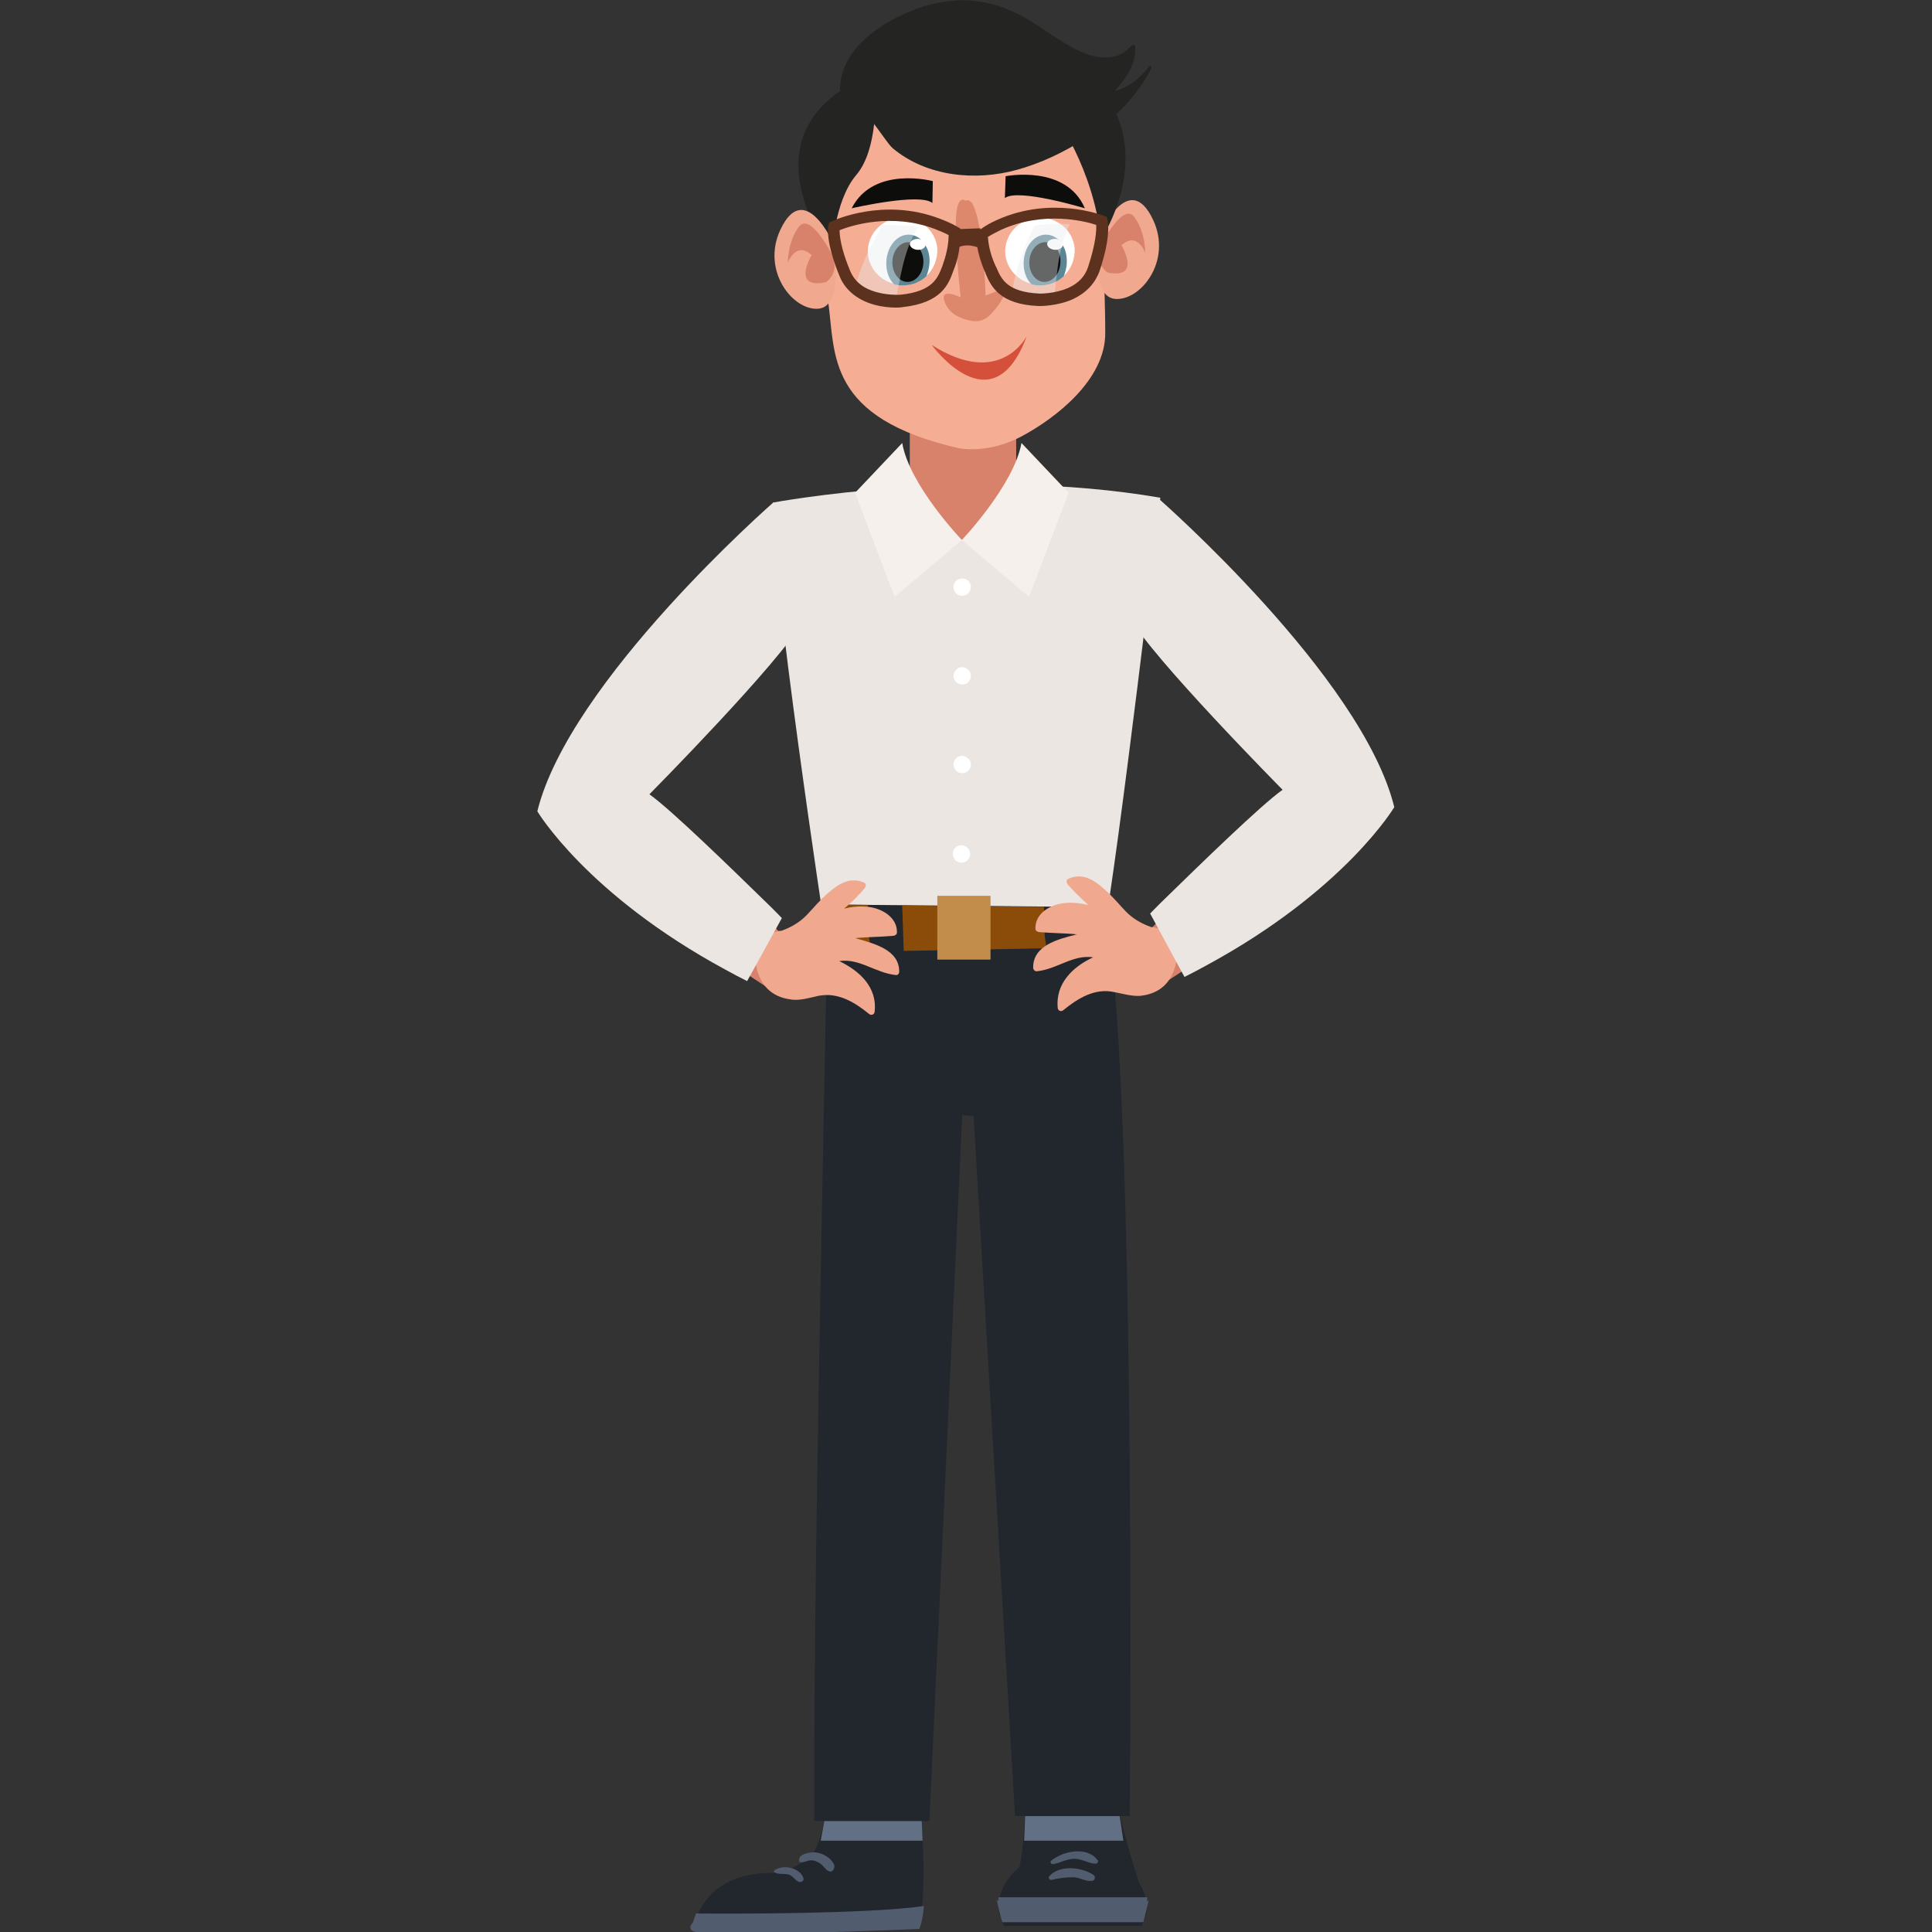 <svg aria-hidden="true" focusable="false" role="img" xmlns="http://www.w3.org/2000/svg" viewBox="0 0 512 512">
<rect x="0" y="0" width="512" height="512" fill="#333333" stroke="none"/>
<style type="text/css">
	.st0{fill:#EBE6E2;}
	.st1{fill:#D8826C;}
	.st2{fill:#FFFFFF;}
	.st3{fill:#F5F0EB;}
	.st4{fill:#F5AE94;}
	.st5{fill:#DD876C;}
	.st6{fill:#0D0D0C;}
	.st7{fill:#5C8696;}
	.st8{fill:#242422;}
	.st9{fill:#F0A98F;}
	.st10{opacity:0.4;fill:#EAECED;}
	.st11{fill:#5C311E;}
	.st12{fill:#D5503B;}
	.st13{fill:#22272E;}
	.st14{fill:#617085;}
	.st15{fill:#515D6E;stroke:#515D6E;stroke-miterlimit:10;}
	.st16{fill:#515D6E;}
	.st17{fill:#8C4C09;}
	.st18{fill:#C28C4B;}
</style>
<g>
	<g>
		<path class="st0" d="M204.8,133.2c0,0,52.6-9.9,102.7-1.3c0,0-11.2,95.4-15.1,115.8c0,0-39.5,9.9-73.7-0.7
			C218.7,247,204.2,151.6,204.8,133.2z"/>
		<path class="st1" d="M269.3,127.1c0,8.8-5.3,15.9-14.1,15.9l0,0c-8.7,0-14.1-7.1-14.1-15.9V107c0-8.8,5.3-15.9,14.1-15.9l0,0
			c8.7,0,14.1,7.1,14.1,15.9V127.1z"/>
		<g>
			<path class="st2" d="M257.3,155.6c0,1.2-1,2.3-2.3,2.3c-1.3,0-2.3-1-2.3-2.3c0-1.3,1-2.3,2.3-2.3
				C256.3,153.3,257.3,154.3,257.3,155.6z"/>
			<path class="st2" d="M257.3,179.1c0,1.3-1,2.3-2.3,2.3c-1.3,0-2.3-1-2.3-2.3c0-1.2,1-2.3,2.3-2.3
				C256.3,176.9,257.3,177.9,257.3,179.1z"/>
			<path class="st2" d="M257.1,226.3c0,1.3-1,2.3-2.3,2.3c-1.3,0-2.3-1-2.3-2.3c0-1.3,1-2.3,2.3-2.3
				C256.1,224.1,257.1,225.1,257.1,226.3z"/>
			<path class="st2" d="M257.3,202.6c0,1.3-1,2.3-2.3,2.3c-1.3,0-2.3-1-2.3-2.3c0-1.3,1-2.3,2.3-2.3
				C256.3,200.4,257.3,201.4,257.3,202.6z"/>
		</g>
		<g>
			<path class="st3" d="M239.1,117.4l-12.5,13.2l10.5,27.6l17.8-15.1C254.9,143.1,241,128.6,239.1,117.4z"/>
			<path class="st3" d="M270.7,117.4l12.5,13.2l-10.5,27.6l-17.8-15.1C254.9,143.1,268.7,128.6,270.7,117.4z"/>
		</g>
	</g>
	<g>
		<g>
			<path class="st4" d="M292.9,88.2c0.1,12.5-13.3,22.7-22.1,27.4c-8.9,4.8-16.6,3.2-16.6,3.2c-35.2-8-32.8-24.8-34.7-38.7
				c-1-6.8-1.9-19.6,1.1-35.4c0.4-2.1,1.1-4.1,1.9-5.9c5.5-11.4,18.4-15.8,18.4-15.8c7.7-2.7,16.5-3.3,24.5-1.8
				c11.6,2.1,20.6,8.1,23.6,19.9c0.9,3.8,1.5,7.7,1.9,11.6c1,8,1.5,16.1,1.8,24.2C292.8,80.7,292.9,84.4,292.9,88.2z"/>
		</g>
		<path class="st5" d="M255.9,53.2c0,0-2.7-2.4-2.6,6.8c0.1,9.2,1.3,18.8,1.3,18.8s-6.3-3.1-4,1.8c1.3,2.7,4,3.9,6.7,4.4
			c2.4,0.5,4.1-0.4,5.6-2.1c0.7-0.7,4.2-4.8,2.9-5.9c-0.6-0.5-3.8,1.1-4.6,1.3C261.2,78.3,260.3,50.8,255.9,53.2z"/>
		<path class="st6" d="M266.5,46.7c0,0,16-3.2,21,8.5c0,0-17.8-5.4-21.2-2.7L266.5,46.7z"/>
		<path class="st6" d="M247.2,48c0,0-15.7-4.2-21.5,7.2c0,0,18.1-4.2,21.4-1.4L247.2,48z"/>
		<g>
			<path class="st2" d="M281.9,73.1c-1.5,1.4-3.5,2.3-5.7,2.4c-1,0.1-2,0-2.9-0.3c-3.7-0.9-6.6-4.1-6.9-8c-0.3-4.9,3.5-9.2,8.6-9.5
				c5.1-0.3,9.4,3.3,9.8,8.2C284.9,68.8,283.8,71.4,281.9,73.1z"/>
			<g>
				<path class="st7" d="M282.7,70c-0.1,1.1-0.4,2.2-0.8,3.2c-1.5,1.4-3.5,2.3-5.7,2.4c-1,0.1-2,0-2.9-0.3c-1.4-1.4-2.2-3.7-2-6.2
					c0.3-4.1,3.1-7.2,6.3-6.9c1.1,0.1,2.1,0.6,2.9,1.3c0.5,0.4,0.9,1,1.2,1.6C282.5,66.4,282.8,68.1,282.7,70z"/>
				<path class="st6" d="M281,69.8c-0.2,2.9-2.2,5.1-4.5,4.9c-2.3-0.2-3.9-2.7-3.7-5.6c0.2-2.9,2.2-5.1,4.5-4.9
					C279.6,64.5,281.3,66.9,281,69.8z"/>
				<path class="st2" d="M281.7,64.9c-0.1,0.8-1.1,1.4-2.2,1.3c-1.2-0.1-2-0.8-2-1.6c0.1-0.8,1-1.3,2.2-1.3
					C280.9,63.4,281.7,64.1,281.7,64.9z"/>
			</g>
		</g>
		<g>
			<path class="st2" d="M245.5,73.1c-1.5,1.4-3.5,2.3-5.7,2.4c-1,0.1-2,0-2.9-0.3c-3.7-0.9-6.6-4.1-6.9-8c-0.3-4.9,3.5-9.2,8.6-9.5
				c5.1-0.3,9.4,3.3,9.8,8.2C248.5,68.8,247.4,71.4,245.5,73.1z"/>
			<g>
				<path class="st7" d="M246.3,70c-0.1,1.1-0.4,2.2-0.8,3.2c-1.5,1.4-3.5,2.3-5.7,2.4c-1,0.1-2,0-2.9-0.3c-1.4-1.4-2.2-3.7-2-6.2
					c0.3-4.1,3.1-7.2,6.3-6.9c1.1,0.1,2.1,0.6,2.9,1.3c0.5,0.4,0.9,1,1.2,1.6C246.1,66.4,246.5,68.1,246.3,70z"/>
				<path class="st6" d="M244.7,69.8c-0.2,2.9-2.2,5.1-4.5,4.9c-2.2-0.2-3.9-2.7-3.7-5.6c0.2-2.9,2.2-5.1,4.5-4.9
					C243.2,64.5,244.9,66.9,244.7,69.8z"/>
				<path class="st2" d="M245.3,64.9c-0.1,0.8-1,1.4-2.2,1.3c-1.2-0.1-2-0.8-2-1.6c0.1-0.8,1.1-1.3,2.2-1.3
					C244.5,63.4,245.4,64.1,245.3,64.9z"/>
			</g>
		</g>
		<path class="st8" d="M304.5,17.6c-2.1,2.9-5.5,5.7-9.1,6.5c3-3.2,5.9-7.5,5.4-11.9c0-0.2-0.3-0.4-0.5-0.3
			c-0.6,0.3-1.1,0.8-1.6,1.3c-2.7,2.5-7.2,2.4-10.5,1.2c-5.8-2.1-10.5-6.1-15.7-9.2c-5.7-3.4-12-5.4-18.7-5.1
			c-3.6,0.2-7.1,0.9-10.5,2.1c-8.3,3-18.1,8.9-20.3,18.1c-0.3,1.3-0.4,2.6-0.4,3.9c0,0.8,0.7,3.3,0.4,3.9c-0.2,0.3,0.2,0.7,0.4,0.5
			c0.1,0,0.3-0.1,0.3-0.2c0.1-0.2,0.1-0.2,0.1-0.3c3.9-3.2,10.4,9.2,12.8,11.2c9.1,7.6,22.1,8.7,32.9,5.7
			c12.1-3.3,25.5-11.7,32.5-21.8c1.2-1.7,2.3-3.3,3.1-5.2C305.2,17.5,304.7,17.3,304.5,17.6z"/>
		<g>
			<g>
				<path class="st9" d="M291.5,62c0,0,7.7-17.4,14.1-3.7c5.1,10.9-3.4,21.6-10.2,20.9C288.5,78.4,291.5,62,291.5,62z"/>
				<path class="st1" d="M291.9,64.7c0,0,5.7-11.2,8.7-7.2c3,4,2.9,9.5,2.9,9.5s-2.1-5.8-6.3-2c0,0,5.5,9.1-3.7,7.2
					C293.6,72.3,289.5,69.7,291.9,64.7z"/>
			</g>
		</g>
		<path class="st8" d="M231.9,25.2c0,0,0.9,14.3-5,21.2c-5.9,6.9-6.5,21-6.5,21s-21.7-27.7,3-43.8C223.4,23.5,228.3,21.6,231.9,25.2
			z"/>
		<path class="st8" d="M279.6,30.8c0,0,10,13.4,12.2,32.6c0,0,14.1-21.1,0.7-38.8C292.5,24.5,277.7,18.3,279.6,30.8z"/>
		<g>
			<g>
				<path class="st9" d="M220.9,64.6c0,0-7.7-17.4-14.1-3.7c-5.1,10.9,3.4,21.6,10.2,20.9C223.8,81.1,220.9,64.6,220.9,64.6z"/>
				<path class="st1" d="M220.4,67.3c0,0-5.7-11.2-8.7-7.2c-3,4-2.9,9.5-2.9,9.5s2.1-5.8,6.3-2c0,0-5.5,9.1,3.7,7.2
					C218.8,74.9,222.8,72.4,220.4,67.3z"/>
			</g>
		</g>
		<g>
			<g>
				<path class="st10" d="M243.3,60.2c-3.2-0.5-6.4-0.6-9.4-0.5c-1.9,3.2-3.7,6.5-5.1,10c-1,2.5-2,5.2-2.5,7.9
					c3,2.7,6.9,3.6,10.8,3.6C238.5,74,239.5,66.1,243.3,60.2z"/>
				<path class="st10" d="M283.5,59.4c-3.3-0.2-6.5,0-9.4,0.4c-1.6,3.4-3.1,6.9-4.2,10.4c-0.8,2.6-1.5,5.3-1.8,8.1
					c3.2,2.4,7.2,2.9,11.1,2.5C280,73.7,280.3,65.7,283.5,59.4z"/>
			</g>
			<path class="st11" d="M291.4,71.8c3.1-9.2,2.2-13.1,2.1-13.6l-0.2-0.7l-0.7-0.3c-0.6-0.2-14-5.4-28.4,1.1c-1.6,0.7-3,1.5-4.4,2.5
				l0-0.3l-5.3,0.2l-0.1-0.2l-0.7-0.4c-1.5-0.9-3.2-1.6-4.8-2.2c-14.8-5.6-28,0.5-28.5,0.8l-0.7,0.3l-0.2,0.8
				c-0.1,0.4-0.7,4.4,3,13.4c1.3,3.2,3.9,5.6,7.5,7c4.4,1.7,8.9,1.3,9.1,1.2c10.5-1.1,12.3-6.2,13.5-9.5c0.1-0.2,0.1-0.4,0.2-0.5
				c0.9-2.3,1.3-4.3,1.5-6c1-0.4,2.6-0.6,4.7,0.1c0.3,1.7,0.9,4,2,6.5c0.1,0.2,0.2,0.3,0.2,0.5c1.4,3.3,3.6,8.2,14.1,8.6
				c0.2,0,4.7,0.1,9-1.8C287.9,77.6,290.2,75.1,291.4,71.8z M238.7,78.1c0,0-4,0.3-7.7-1.1c-2.8-1-4.7-2.8-5.7-5.2
				c-2.5-6-2.8-9.4-2.8-10.8c3-1.2,13.7-4.7,25.3-0.3c1.2,0.5,2.5,1,3.6,1.6c0,1.3-0.2,4.1-1.5,7.7c-0.1,0.2-0.1,0.4-0.2,0.6
				C248.5,73.7,247.2,77.2,238.7,78.1z M283.1,76.3c-3.6,1.6-7.6,1.5-7.6,1.5c-8.6-0.4-10.1-3.8-11.4-6.8c-0.1-0.2-0.2-0.4-0.3-0.6
				c-1.6-3.5-1.9-6.3-2-7.6c1.1-0.7,2.3-1.3,3.5-1.9c11.3-5.1,22.2-2.3,25.2-1.3c0.1,1.4-0.1,4.9-2.1,11
				C287.6,73.2,285.8,75.1,283.1,76.3z"/>
		</g>
		<path class="st12" d="M246.9,91.4c0,0,16.1,22.2,25.2-2.3C272.1,89,265.2,103.1,246.9,91.4z"/>
	</g>
	<g>
		<g>
			<g>
				<g>
					<g>
						<path class="st13" d="M303.4,503.6l-34.9-4c1.7-2.7,2.5-8.9,2.9-14.8c0.6-8.2,0.4-16.8,0.4-16.8s23-5.6,23,0
							c0,2.8,1.3,10.7,2.9,16.8C300.2,494.3,303.4,503.6,303.4,503.6z"/>
						<path class="st13" d="M304,506.1c0,0.2,0-0.5,0-0.3c-0.1,1.9-0.6,1.7-1.4,4.6H266c-0.9-2.8-1.3-2.7-1.4-4.6c0-0.2,0,0.1,0-0.1
							c0-8.7,8.8-15.6,19.7-15.6C295.2,490.1,304,497.4,304,506.1z"/>
					</g>
					<path class="st14" d="M271.4,487.8c0.6-11.3,0.4-19.7,0.4-19.7s23-5.6,23,0c0,2.8,1.3,8.4,2.9,19.7H271.4z"/>
				</g>
				<path class="st15" d="M304,503.3c-0.1,0-0.6,2.8-1.4,5.6H266c-0.9-2.8-1.3-5.6-1.4-5.6H304z"/>
			</g>
			<path class="st16" d="M290.9,493c-2.7-3.8-9.2-2.5-12.3,0.1c-0.5,0.4,0,1,0.5,0.9c1.9-0.3,3.4-1.3,5.4-1.4
				c2.1-0.1,3.8,1.2,5.8,1.3C290.8,493.9,291.2,493.3,290.9,493z"/>
			<path class="st16" d="M289.8,496.9c-3-2.1-9-2.8-11.7,0.3c-0.4,0.4,0,1.1,0.6,1c1.8-0.5,3.9-0.7,5.7-0.7c1.9,0,3.4,1.3,5.2,0.9
				C290.3,498.1,290.3,497.2,289.8,496.9z"/>
		</g>
		<g>
			<g>
				<g>
					<path class="st13" d="M244.3,505.7c-0.2,2.1-0.6,3.8-1,5c0,0-55.6,2.4-59.5,0.6c-0.6-0.3-0.4-0.9,0.3-1.6
						c0.2-0.6,0.4-1.3,0.7-2.1c1.9-4.7,7.3-12.1,22.3-11.2c2.6-1.3,4.8-2.4,6.1-3.1c1.9-1,3.3-3.6,4.3-6.8
						c2.2-6.9,2.6-16.7,2.2-18.7l23.6,0.3c0,0,0.8,8.7,1.2,18.4C244.8,493.3,244.9,500.6,244.3,505.7z"/>
					<path class="st14" d="M217.5,487.8c2.2-11.3,2.6-17.3,2.2-19.3l23.6,0.6c0,0,0.8,7.5,1.2,18.7H217.5z"/>
				</g>
				<path class="st15" d="M244.3,505.7c-0.2,2.1-0.6,3.8-1,5c0,0-55.6,2.4-59.5,0.6c-0.6-0.3-0.4-0.9,0.3-1.6
					c0.2-0.6,0.4-1.3,0.7-2.1C194.5,507.7,229.4,507.7,244.3,505.7z"/>
			</g>
			<path class="st16" d="M212.9,497.7c-0.9-2.7-5.2-3.7-7.6-2.1c-0.2,0.2-0.3,0.5,0,0.6c1,0.6,2.3,0.3,3.4,0.5
				c1.2,0.2,1.7,1.2,2.6,1.8C212,499.1,213.2,498.6,212.9,497.7z"/>
			<path class="st16" d="M221.1,494.3c-0.7-1.8-2.9-3.2-5-3.4c-1.5-0.1-4.7,0.4-4.3,2.3c0,0.2,0.2,0.3,0.4,0.3
				c1,0.1,1.8-0.5,2.8-0.5c1.1,0,2.3,0.7,3,1.4c0.7,0.7,1,1.4,2.1,1.6C220.9,496,221.2,494.8,221.1,494.3z"/>
		</g>
		<g>
			<path class="st13" d="M215.8,482.6h30.5l8.7-187.1c1,0.1,2,0.2,3,0.2L269,481.3h30.4c0.2-23.4,1.4-200.2-6.6-240.9l-73.7-0.7
				C219.8,241.7,215.4,409.4,215.8,482.6z"/>
			<path class="st17" d="M285,251.1l8.5-0.1l-0.7-10.5l-8.5-0.1C284.6,243.9,284.9,247.5,285,251.1z"/>
			<path class="st17" d="M276.7,240.3l-37.6-0.3c0.1,4,0.3,8,0.4,12l37.9-0.7C276.6,247.8,276.6,244,276.7,240.3z"/>
			<path class="st17" d="M230,239.8l-10.8-0.1v12.5L231,252C230,248.4,229.8,243.9,230,239.8z"/>
			<rect x="248.4" y="237.4" class="st18" width="14.1" height="16.9"/>
		</g>
	</g>
	<g>
		<g>
			<g>
				<path class="st1" d="M182,166.3c6-6.5-36.6,39.7-36.6,49.3c0,9.1,58.9,46.7,58.9,46.7l5.1-12.2c0,0-31.5-34.6-40.7-39.6
					c0,0,22.4-21.3,26.4-27.4C199.3,176.9,182,166.3,182,166.3z"/>
				<path class="st9" d="M226.6,248.6c3.4-0.3,6.8-0.3,10.2-0.6c0.5-0.1,0.9-0.4,0.9-0.9c0.1-4.1-4.2-6.5-7.9-6.8
					c-2.1-0.2-4.1,0-6.1,0.5c2-1.7,3.9-3.5,5.5-5.5c0.3-0.4,0.4-1.1-0.2-1.4c-3.7-1.6-6.7,0.3-9.5,2.7c-2.1,1.8-3.9,4-5.8,6
					c-2,2-4.2,3.2-6.7,4.1c-0.1,0-0.3-0.1-0.4,0c-6.7,1.3-7.8,7.8-4.8,13.2c1.7,3.1,4.6,4.6,8,5c2.3,0.3,4.9-0.5,7.1-1
					c5.2-1,9.6,1.7,13.4,4.8c0.6,0.5,1.4,0.2,1.5-0.6c0.7-6.5-4-10.8-9.4-13.4c5.4-0.8,9.5,3.1,15,3.7c0.5,0.1,0.9-0.4,0.9-0.9
					C238.3,251.7,231.8,250.1,226.6,248.6z"/>
			</g>
			<path class="st0" d="M212.5,164.9c-5.3,10.1-40.4,45.6-40.4,45.6c5.7,4,22.4,20.3,30.6,28.3c2.8,2.7,4.5,4.5,4.5,4.5L198,260
				c-2-1-3.9-2-5.7-3c-36.8-19.9-49.9-42-49.9-42c8.5-34.6,62.5-81.8,62.5-81.8C213.2,139.1,212.5,164.9,212.5,164.9z"/>
		</g>
		<g>
			<g>
				<path class="st1" d="M330,165.1c-5.9-6.5,36.6,39.7,36.6,49.3c0,9.1-59,46.7-59,46.7l-5.1-12.2c0,0,31.5-34.6,40.7-39.6
					c0,0-22.4-21.3-26.4-27.4C312.7,175.8,330,165.1,330,165.1z"/>
				<path class="st9" d="M273.8,256.5c0,0.4,0.4,0.9,0.9,0.9c5.4-0.5,9.6-4.5,15-3.7c-5.4,2.5-10,6.9-9.4,13.4
					c0.1,0.8,0.9,1.1,1.5,0.6c3.8-3.1,8.3-5.9,13.4-4.8c2.2,0.4,4.8,1.2,7.1,1c3.4-0.4,6.3-1.9,8-5c3-5.4,1.9-11.9-4.8-13.2
					c-0.2,0-0.3,0-0.4,0c-2.5-0.9-4.7-2.1-6.7-4.1c-1.9-2-3.7-4.2-5.8-6c-2.8-2.5-5.8-4.4-9.5-2.7c-0.6,0.3-0.5,1-0.2,1.4
					c1.6,1.9,3.5,3.7,5.5,5.5c-2-0.4-4-0.7-6.1-0.5c-3.7,0.3-8,2.6-7.9,6.8c0,0.5,0.4,0.8,0.9,0.9c3.4,0.3,6.8,0.3,10.2,0.6
					C280.2,248.9,273.7,250.6,273.8,256.5z"/>
			</g>
			<path class="st0" d="M299.5,163.7c5.3,10.1,40.4,45.6,40.4,45.6c-5.7,4-22.4,20.3-30.6,28.3c-2.8,2.7-4.5,4.5-4.5,4.5l9.1,16.8
				c2-1,3.9-2,5.7-3c36.8-19.9,49.9-42,49.9-42c-8.5-34.6-62.5-81.8-62.5-81.8C298.8,137.9,299.5,163.7,299.5,163.7z"/>
		</g>
	</g>
</g>
</svg>
